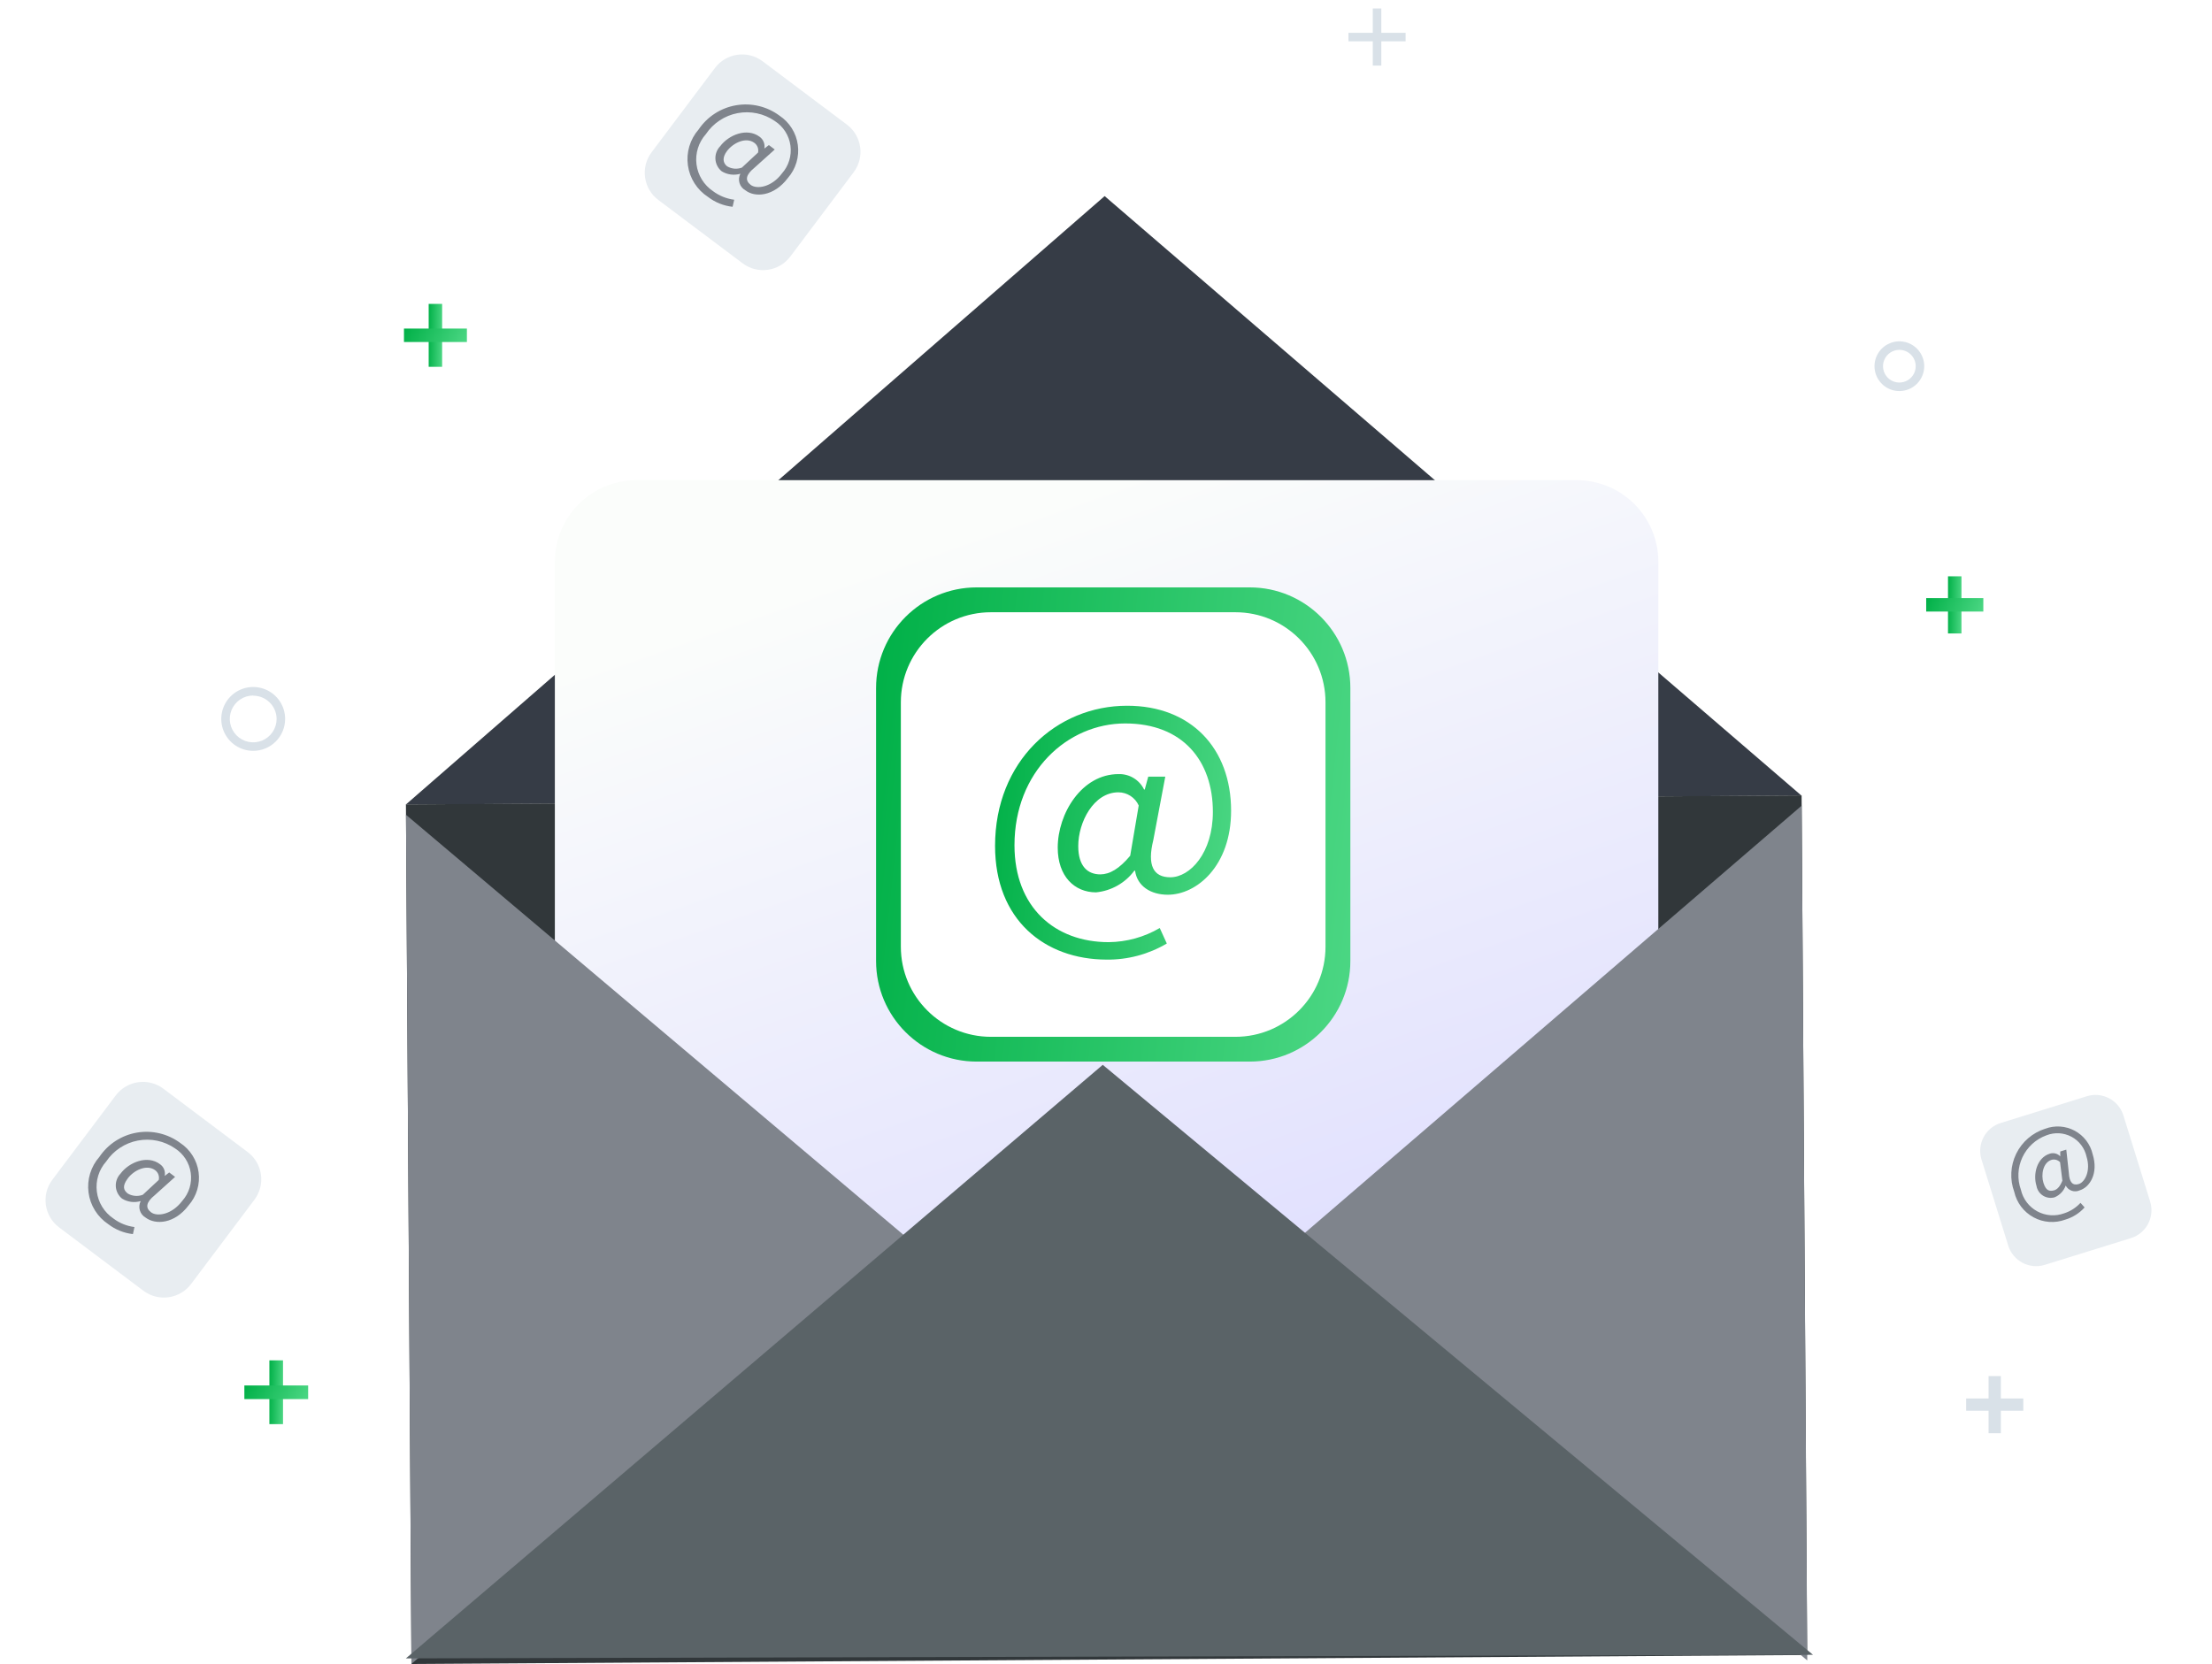 <svg width="416" height="313" viewBox="0 0 416 313" fill="none" xmlns="http://www.w3.org/2000/svg">
<path d="M207.743 36.885L76.316 151.342L338.785 149.644L207.743 36.885Z" fill="#363C46"/>
<path d="M338.819 149.616L76.34 151.311L77.384 313L339.863 311.305L338.819 149.616Z" fill="#31373A"/>
<path d="M296.531 90.324H119.689C111.216 90.324 104.348 97.193 104.348 105.666V252.85C104.348 261.323 111.216 268.191 119.689 268.191H296.531C305.004 268.191 311.872 261.323 311.872 252.85V105.666C311.872 97.193 305.004 90.324 296.531 90.324Z" fill="url(#paint0_linear)"/>
<path d="M171.026 233.217L77.376 312.982L76.352 153.259L171.026 233.217Z" fill="#7F848C"/>
<path d="M339.885 312.327L244.266 232.882L338.828 151.547L339.885 312.327Z" fill="#7F848C"/>
<path d="M207.39 200.294L76.332 311.943L340.963 311.27L207.39 200.294Z" fill="#5A6367"/>
<path d="M235.027 110.488H183.686C173.232 110.488 164.758 118.962 164.758 129.416V180.757C164.758 191.211 173.232 199.685 183.686 199.685H235.027C245.481 199.685 253.956 191.211 253.956 180.757V129.416C253.956 118.962 245.481 110.488 235.027 110.488Z" fill="url(#paint1_linear)"/>
<g filter="url(#filter0_i)">
<path d="M232.337 115.163H186.361C177.003 115.163 169.418 122.749 169.418 132.106V178.082C169.418 187.439 177.003 195.025 186.361 195.025H232.337C241.694 195.025 249.28 187.439 249.28 178.082V132.106C249.28 122.749 241.694 115.163 232.337 115.163Z" fill="white"/>
</g>
<path d="M187.137 159.107C187.137 143.189 198.667 132.748 211.974 132.748C223.985 132.748 231.527 140.755 231.527 152.493C231.527 162.902 225.042 168.299 219.629 168.299C216.426 168.299 213.864 166.698 213.464 163.767H213.336C212.487 164.914 211.407 165.87 210.166 166.573C208.924 167.277 207.549 167.712 206.129 167.851C202.078 167.851 198.923 164.84 198.923 159.443C198.923 153.038 203.423 145.607 210.357 145.607C211.352 145.575 212.335 145.832 213.188 146.346C214.04 146.86 214.726 147.61 215.161 148.506H215.289L215.946 146.088H219.149L216.891 158.05C215.722 162.758 216.891 165.016 220.093 165.016C223.809 165.016 228.1 160.436 228.1 152.717C228.1 143.109 222.431 136.079 211.606 136.079C200.781 136.079 190.788 145.111 190.788 158.995C190.788 170.637 198.362 177.219 208.499 177.219C211.879 177.187 215.192 176.271 218.108 174.56L219.437 177.475C216.006 179.504 212.084 180.551 208.099 180.502C196.457 180.47 187.137 173.023 187.137 159.107ZM212.551 160.965L214.152 151.516C213.823 150.78 213.288 150.154 212.612 149.714C211.936 149.274 211.148 149.038 210.341 149.034C205.665 149.034 202.782 154.655 202.782 159.139C202.782 162.966 204.56 164.472 206.946 164.472C208.708 164.456 210.485 163.431 212.551 160.965Z" fill="url(#paint2_linear)"/>
<path d="M83.151 57.162H80.621V68.996H83.151V57.162Z" fill="url(#paint3_linear)"/>
<path d="M87.807 61.803H75.973V64.333H87.807V61.803Z" fill="url(#paint4_linear)"/>
<path d="M376.29 258.844H373.984V269.589H376.29V258.844Z" fill="#D9E1E8"/>
<path d="M380.511 263.053H369.766V265.359H380.511V263.053Z" fill="#D9E1E8"/>
<path d="M368.882 108.405H366.352V119.151H368.882V108.405Z" fill="url(#paint5_linear)"/>
<path d="M372.995 112.502H362.25V115.033H372.995V112.502Z" fill="url(#paint6_linear)"/>
<path d="M259.777 1.592H258.176V12.338H259.777V1.592Z" fill="#D9E1E8"/>
<path d="M264.343 6.172H253.598V7.773H264.343V6.172Z" fill="#D9E1E8"/>
<path d="M53.226 255.883H50.664V267.878H53.226V255.883Z" fill="url(#paint7_linear)"/>
<path d="M57.952 260.607H45.957V263.169H57.952V260.607Z" fill="url(#paint8_linear)"/>
<path d="M357.219 73.559C356.294 73.562 355.388 73.291 354.617 72.779C353.846 72.267 353.244 71.538 352.888 70.684C352.532 69.829 352.437 68.889 352.615 67.981C352.794 67.073 353.238 66.238 353.891 65.582C354.545 64.927 355.378 64.48 356.285 64.298C357.193 64.116 358.134 64.208 358.989 64.561C359.845 64.915 360.576 65.514 361.09 66.284C361.605 67.053 361.88 67.958 361.88 68.883C361.88 70.121 361.389 71.307 360.516 72.184C359.642 73.06 358.457 73.555 357.219 73.559ZM357.219 65.808C356.611 65.805 356.015 65.983 355.507 66.319C354.999 66.655 354.603 67.134 354.367 67.695C354.132 68.257 354.069 68.876 354.186 69.473C354.303 70.07 354.594 70.62 355.024 71.052C355.453 71.483 356.001 71.778 356.598 71.897C357.195 72.017 357.814 71.957 358.376 71.725C358.939 71.493 359.42 71.099 359.759 70.593C360.097 70.087 360.278 69.492 360.278 68.883C360.278 68.07 359.956 67.291 359.383 66.715C358.81 66.138 358.032 65.813 357.219 65.808Z" fill="#D9E1E8"/>
<path d="M47.618 141.235C46.431 141.235 45.27 140.883 44.282 140.223C43.295 139.563 42.525 138.625 42.07 137.528C41.616 136.431 41.497 135.223 41.729 134.058C41.96 132.893 42.532 131.823 43.372 130.984C44.212 130.144 45.282 129.572 46.447 129.34C47.612 129.108 48.819 129.227 49.917 129.682C51.014 130.136 51.952 130.906 52.612 131.894C53.272 132.881 53.624 134.042 53.624 135.23C53.624 136.823 52.991 138.35 51.865 139.476C50.739 140.602 49.211 141.235 47.618 141.235ZM47.618 130.826C46.748 130.826 45.896 131.084 45.172 131.568C44.448 132.052 43.883 132.74 43.55 133.545C43.217 134.349 43.129 135.235 43.299 136.089C43.469 136.943 43.889 137.728 44.505 138.344C45.12 138.96 45.905 139.379 46.759 139.549C47.614 139.719 48.499 139.632 49.304 139.298C50.108 138.965 50.796 138.401 51.28 137.676C51.764 136.952 52.022 136.101 52.022 135.23C52.014 134.067 51.546 132.956 50.721 132.137C49.896 131.318 48.781 130.858 47.618 130.858V130.826Z" fill="#D9E1E8"/>
<g filter="url(#filter1_dd)">
<path d="M157.269 22.437L141.421 10.525C138.593 8.4 134.578 8.969 132.452 11.797L120.54 27.645C118.415 30.473 118.984 34.489 121.812 36.614L137.66 48.526C140.488 50.651 144.503 50.082 146.629 47.254L158.541 31.406C160.666 28.578 160.097 24.563 157.269 22.437Z" fill="#E8EDF1"/>
</g>
<path d="M131.385 24.356C132.19 23.161 133.229 22.141 134.439 21.358C135.649 20.576 137.005 20.046 138.426 19.802C139.846 19.558 141.301 19.605 142.703 19.939C144.105 20.273 145.425 20.887 146.582 21.746C147.517 22.363 148.31 23.173 148.906 24.121C149.503 25.069 149.89 26.134 150.041 27.244C150.193 28.354 150.106 29.483 149.785 30.556C149.465 31.63 148.919 32.623 148.184 33.468C145.525 37.007 141.938 37.183 140.177 35.79C139.647 35.495 139.253 35.007 139.077 34.427C138.901 33.848 138.956 33.223 139.232 32.683C138.647 32.855 138.033 32.903 137.429 32.823C136.825 32.743 136.244 32.537 135.725 32.219C135.381 31.939 135.098 31.591 134.895 31.197C134.693 30.803 134.574 30.371 134.547 29.928C134.52 29.485 134.585 29.042 134.738 28.626C134.891 28.21 135.129 27.83 135.437 27.511C137.038 25.365 140.497 23.956 142.867 25.733C143.208 25.98 143.471 26.319 143.627 26.711C143.783 27.102 143.825 27.529 143.748 27.943L144.597 27.287L145.702 28.119L141.858 31.578C140.257 32.875 140.065 33.932 141.186 34.781C142.307 35.63 145.077 35.261 147.047 32.635C147.679 31.928 148.15 31.093 148.428 30.186C148.706 29.28 148.783 28.324 148.655 27.384C148.528 26.445 148.197 25.544 147.687 24.745C147.177 23.945 146.5 23.266 145.702 22.755C144.691 22.058 143.552 21.569 142.351 21.316C141.149 21.063 139.91 21.052 138.704 21.283C137.499 21.514 136.351 21.983 135.328 22.661C134.305 23.34 133.428 24.216 132.746 25.237C132.065 26.002 131.555 26.904 131.252 27.883C130.948 28.862 130.858 29.894 130.987 30.911C131.116 31.928 131.461 32.905 131.999 33.777C132.538 34.649 133.256 35.395 134.107 35.966C135.271 36.833 136.639 37.385 138.079 37.568L137.775 38.897C136.091 38.714 134.489 38.071 133.147 37.039C132.128 36.378 131.264 35.505 130.612 34.48C129.96 33.456 129.537 32.303 129.37 31.1C129.203 29.897 129.296 28.672 129.644 27.509C129.992 26.345 130.585 25.27 131.385 24.356ZM139.568 31.482L142.563 28.696C142.635 28.361 142.61 28.013 142.491 27.693C142.372 27.372 142.163 27.092 141.89 26.886C140.289 25.685 137.887 26.886 136.734 28.392C135.757 29.689 135.981 30.666 136.734 31.274C137.166 31.535 137.654 31.69 138.158 31.726C138.662 31.762 139.167 31.678 139.632 31.482H139.568Z" fill="#7F848C"/>
<g filter="url(#filter2_dd)">
<path d="M44.578 215.7L28.73 203.788C25.902 201.662 21.886 202.232 19.761 205.06L7.849 220.907C5.723 223.735 6.293 227.751 9.121 229.877L24.968 241.788C27.796 243.914 31.812 243.345 33.938 240.517L45.849 224.669C47.975 221.841 47.406 217.825 44.578 215.7Z" fill="#E8EDF1"/>
</g>
<path d="M18.691 217.61C19.495 216.413 20.533 215.392 21.743 214.608C22.952 213.823 24.308 213.293 25.729 213.047C27.149 212.802 28.604 212.847 30.007 213.179C31.409 213.512 32.73 214.126 33.889 214.983C34.824 215.6 35.616 216.41 36.212 217.358C36.809 218.307 37.196 219.371 37.348 220.481C37.499 221.591 37.412 222.721 37.092 223.794C36.771 224.868 36.225 225.86 35.49 226.705C32.832 230.245 29.245 230.421 27.403 229.044C26.873 228.746 26.478 228.255 26.302 227.672C26.126 227.09 26.182 226.463 26.458 225.921C25.877 226.095 25.266 226.145 24.665 226.068C24.064 225.991 23.485 225.788 22.967 225.472C22.622 225.194 22.338 224.847 22.134 224.453C21.93 224.06 21.809 223.628 21.781 223.185C21.752 222.743 21.816 222.299 21.968 221.882C22.119 221.465 22.356 221.085 22.663 220.764C24.264 218.602 27.739 217.209 30.093 218.987C30.44 219.229 30.709 219.567 30.865 219.96C31.022 220.352 31.059 220.783 30.974 221.197L31.823 220.54L32.928 221.373L29.084 224.832C27.483 226.129 27.291 227.186 28.412 228.035C29.533 228.883 32.287 228.515 34.273 225.889C34.904 225.181 35.375 224.345 35.651 223.437C35.928 222.53 36.004 221.574 35.874 220.634C35.745 219.694 35.413 218.794 34.902 217.996C34.39 217.197 33.711 216.519 32.912 216.008C31.903 215.313 30.766 214.825 29.567 214.572C28.368 214.32 27.131 214.308 25.927 214.538C24.723 214.767 23.577 215.233 22.555 215.909C21.533 216.585 20.655 217.457 19.973 218.474C19.291 219.24 18.781 220.142 18.478 221.121C18.174 222.1 18.084 223.132 18.213 224.149C18.342 225.165 18.687 226.142 19.226 227.014C19.764 227.886 20.483 228.633 21.334 229.204C22.489 230.075 23.853 230.628 25.289 230.805L25.001 232.134C23.311 231.946 21.705 231.298 20.357 230.261C19.351 229.591 18.499 228.714 17.86 227.688C17.221 226.662 16.808 225.512 16.651 224.313C16.493 223.115 16.593 221.897 16.945 220.741C17.297 219.584 17.893 218.517 18.691 217.61ZM26.858 224.736L29.853 221.949C29.93 221.614 29.909 221.264 29.793 220.94C29.677 220.616 29.47 220.333 29.197 220.124C27.595 218.939 25.177 220.124 24.04 221.645C22.903 223.166 23.271 223.903 24.04 224.512C24.463 224.757 24.936 224.904 25.424 224.943C25.912 224.981 26.402 224.911 26.858 224.736Z" fill="#7F848C"/>
<g filter="url(#filter3_dd)">
<path d="M390.465 205.203L374.269 210.232C371.372 211.131 369.753 214.209 370.652 217.106L375.681 233.302C376.581 236.199 379.659 237.819 382.556 236.919L398.752 231.89C401.649 230.991 403.268 227.913 402.369 225.016L397.34 208.82C396.44 205.923 393.362 204.303 390.465 205.203Z" fill="#E8EDF1"/>
</g>
<path d="M378.812 224.187C378.386 223.029 378.199 221.797 378.262 220.565C378.325 219.332 378.636 218.126 379.178 217.017C379.72 215.908 380.48 214.921 381.413 214.114C382.347 213.306 383.434 212.697 384.609 212.321C385.51 211.981 386.473 211.838 387.433 211.902C388.393 211.965 389.329 212.233 390.177 212.688C391.025 213.144 391.766 213.775 392.35 214.54C392.933 215.306 393.346 216.187 393.561 217.125C394.682 220.744 393.001 223.323 391.127 223.899C390.656 224.119 390.118 224.148 389.626 223.981C389.134 223.814 388.725 223.463 388.485 223.002C388.311 223.495 388.036 223.947 387.678 224.327C387.319 224.708 386.885 225.009 386.403 225.212C386.037 225.317 385.654 225.343 385.277 225.289C384.901 225.235 384.54 225.103 384.218 224.901C383.896 224.698 383.621 224.43 383.41 224.114C383.198 223.798 383.056 223.441 382.992 223.066C382.303 220.856 383.072 217.766 385.474 217.013C385.818 216.896 386.188 216.881 386.54 216.969C386.892 217.057 387.211 217.245 387.46 217.509V216.597L388.597 216.244L389.077 220.632C389.173 222.41 389.814 223.066 390.951 222.714C392.088 222.362 393.241 220.248 392.408 217.574C392.235 216.779 391.892 216.031 391.401 215.383C390.91 214.734 390.285 214.2 389.567 213.818C388.849 213.436 388.057 213.214 387.245 213.168C386.433 213.123 385.621 213.254 384.865 213.554C382.874 214.277 381.25 215.76 380.349 217.678C379.449 219.596 379.345 221.793 380.061 223.787C380.254 224.643 380.627 225.447 381.155 226.147C381.683 226.847 382.355 227.427 383.125 227.846C383.895 228.266 384.745 228.517 385.62 228.582C386.494 228.647 387.373 228.524 388.196 228.223C389.375 227.844 390.434 227.165 391.271 226.253L392.04 227.118C391.067 228.2 389.815 228.993 388.421 229.408C387.449 229.766 386.413 229.913 385.38 229.838C384.348 229.764 383.343 229.469 382.433 228.975C381.524 228.481 380.73 227.798 380.105 226.972C379.481 226.147 379.04 225.197 378.812 224.187ZM387.86 222.089L387.428 218.614C387.227 218.4 386.972 218.245 386.69 218.166C386.407 218.087 386.109 218.087 385.826 218.166C384.225 218.662 383.809 220.936 384.305 222.506C384.801 224.075 385.49 224.107 386.323 223.899C386.899 223.723 387.412 223.194 387.86 222.089Z" fill="#7F848C"/>
<defs>
<filter id="filter0_i" x="169.418" y="115.163" width="79.862" height="79.862" filterUnits="userSpaceOnUse" color-interpolation-filters="sRGB">
<feFlood flood-opacity="0" result="BackgroundImageFix"/>
<feBlend mode="normal" in="SourceGraphic" in2="BackgroundImageFix" result="shape"/>
<feColorMatrix in="SourceAlpha" type="matrix" values="0 0 0 0 0 0 0 0 0 0 0 0 0 0 0 0 0 0 127 0" result="hardAlpha"/>
<feOffset/>
<feGaussianBlur stdDeviation="5"/>
<feComposite in2="hardAlpha" operator="arithmetic" k2="-1" k3="1"/>
<feColorMatrix type="matrix" values="0 0 0 0 0 0 0 0 0 0 0 0 0 0 0 0 0 0 0.25 0"/>
<feBlend mode="normal" in2="shape" result="effect1_innerShadow"/>
</filter>
<filter id="filter1_dd" x="112.691" y="0.677" width="61.698" height="61.698" filterUnits="userSpaceOnUse" color-interpolation-filters="sRGB">
<feFlood flood-opacity="0" result="BackgroundImageFix"/>
<feColorMatrix in="SourceAlpha" type="matrix" values="0 0 0 0 0 0 0 0 0 0 0 0 0 0 0 0 0 0 127 0"/>
<feOffset dx="4" dy="2"/>
<feGaussianBlur stdDeviation="4"/>
<feColorMatrix type="matrix" values="0 0 0 0 0.534 0 0 0 0 0.646 0 0 0 0 0.749 0 0 0 0.54 0"/>
<feBlend mode="normal" in2="BackgroundImageFix" result="effect1_dropShadow"/>
<feColorMatrix in="SourceAlpha" type="matrix" values="0 0 0 0 0 0 0 0 0 0 0 0 0 0 0 0 0 0 127 0"/>
<feOffset dx="-2" dy="-1"/>
<feGaussianBlur stdDeviation="1"/>
<feColorMatrix type="matrix" values="0 0 0 0 1 0 0 0 0 1 0 0 0 0 1 0 0 0 1 0"/>
<feBlend mode="normal" in2="effect1_dropShadow" result="effect2_dropShadow"/>
<feBlend mode="normal" in="SourceGraphic" in2="effect2_dropShadow" result="shape"/>
</filter>
<filter id="filter2_dd" x="0" y="193.939" width="61.698" height="61.698" filterUnits="userSpaceOnUse" color-interpolation-filters="sRGB">
<feFlood flood-opacity="0" result="BackgroundImageFix"/>
<feColorMatrix in="SourceAlpha" type="matrix" values="0 0 0 0 0 0 0 0 0 0 0 0 0 0 0 0 0 0 127 0"/>
<feOffset dx="4" dy="2"/>
<feGaussianBlur stdDeviation="4"/>
<feColorMatrix type="matrix" values="0 0 0 0 0.534 0 0 0 0 0.646 0 0 0 0 0.749 0 0 0 0.54 0"/>
<feBlend mode="normal" in2="BackgroundImageFix" result="effect1_dropShadow"/>
<feColorMatrix in="SourceAlpha" type="matrix" values="0 0 0 0 0 0 0 0 0 0 0 0 0 0 0 0 0 0 127 0"/>
<feOffset dx="-2" dy="-1"/>
<feGaussianBlur stdDeviation="1"/>
<feColorMatrix type="matrix" values="0 0 0 0 1 0 0 0 0 1 0 0 0 0 1 0 0 0 1 0"/>
<feBlend mode="normal" in2="effect1_dropShadow" result="effect2_dropShadow"/>
<feBlend mode="normal" in="SourceGraphic" in2="effect2_dropShadow" result="shape"/>
</filter>
<filter id="filter3_dd" x="365.023" y="197.574" width="50.974" height="50.974" filterUnits="userSpaceOnUse" color-interpolation-filters="sRGB">
<feFlood flood-opacity="0" result="BackgroundImageFix"/>
<feColorMatrix in="SourceAlpha" type="matrix" values="0 0 0 0 0 0 0 0 0 0 0 0 0 0 0 0 0 0 127 0"/>
<feOffset dx="4" dy="2"/>
<feGaussianBlur stdDeviation="4"/>
<feColorMatrix type="matrix" values="0 0 0 0 0.534 0 0 0 0 0.646 0 0 0 0 0.749 0 0 0 0.54 0"/>
<feBlend mode="normal" in2="BackgroundImageFix" result="effect1_dropShadow"/>
<feColorMatrix in="SourceAlpha" type="matrix" values="0 0 0 0 0 0 0 0 0 0 0 0 0 0 0 0 0 0 127 0"/>
<feOffset dx="-2" dy="-1"/>
<feGaussianBlur stdDeviation="1"/>
<feColorMatrix type="matrix" values="0 0 0 0 1 0 0 0 0 1 0 0 0 0 1 0 0 0 1 0"/>
<feBlend mode="normal" in2="effect1_dropShadow" result="effect2_dropShadow"/>
<feBlend mode="normal" in="SourceGraphic" in2="effect2_dropShadow" result="shape"/>
</filter>
<linearGradient id="paint0_linear" x1="208.11" y1="90.324" x2="259.838" y2="237.394" gradientUnits="userSpaceOnUse">
<stop stop-color="#FBFDFB"/>
<stop offset="1" stop-color="#E0DFFE"/>
</linearGradient>
<linearGradient id="paint1_linear" x1="164.758" y1="110.488" x2="262.275" y2="120.767" gradientUnits="userSpaceOnUse">
<stop stop-color="#00B047"/>
<stop offset="1" stop-color="#4CD784"/>
</linearGradient>
<linearGradient id="paint2_linear" x1="187.137" y1="132.748" x2="235.74" y2="137.511" gradientUnits="userSpaceOnUse">
<stop stop-color="#00B047"/>
<stop offset="1" stop-color="#4CD784"/>
</linearGradient>
<linearGradient id="paint3_linear" x1="80.621" y1="57.162" x2="83.417" y2="57.225" gradientUnits="userSpaceOnUse">
<stop stop-color="#00B047"/>
<stop offset="1" stop-color="#4CD784"/>
</linearGradient>
<linearGradient id="paint4_linear" x1="75.973" y1="61.803" x2="86.496" y2="66.992" gradientUnits="userSpaceOnUse">
<stop stop-color="#00B047"/>
<stop offset="1" stop-color="#4CD784"/>
</linearGradient>
<linearGradient id="paint5_linear" x1="366.352" y1="108.405" x2="369.147" y2="108.475" gradientUnits="userSpaceOnUse">
<stop stop-color="#00B047"/>
<stop offset="1" stop-color="#4CD784"/>
</linearGradient>
<linearGradient id="paint6_linear" x1="362.25" y1="112.502" x2="372.145" y2="116.932" gradientUnits="userSpaceOnUse">
<stop stop-color="#00B047"/>
<stop offset="1" stop-color="#4CD784"/>
</linearGradient>
<linearGradient id="paint7_linear" x1="50.664" y1="255.883" x2="53.495" y2="255.947" gradientUnits="userSpaceOnUse">
<stop stop-color="#00B047"/>
<stop offset="1" stop-color="#4CD784"/>
</linearGradient>
<linearGradient id="paint8_linear" x1="45.957" y1="260.607" x2="56.619" y2="265.869" gradientUnits="userSpaceOnUse">
<stop stop-color="#00B047"/>
<stop offset="1" stop-color="#4CD784"/>
</linearGradient>
</defs>
</svg>

